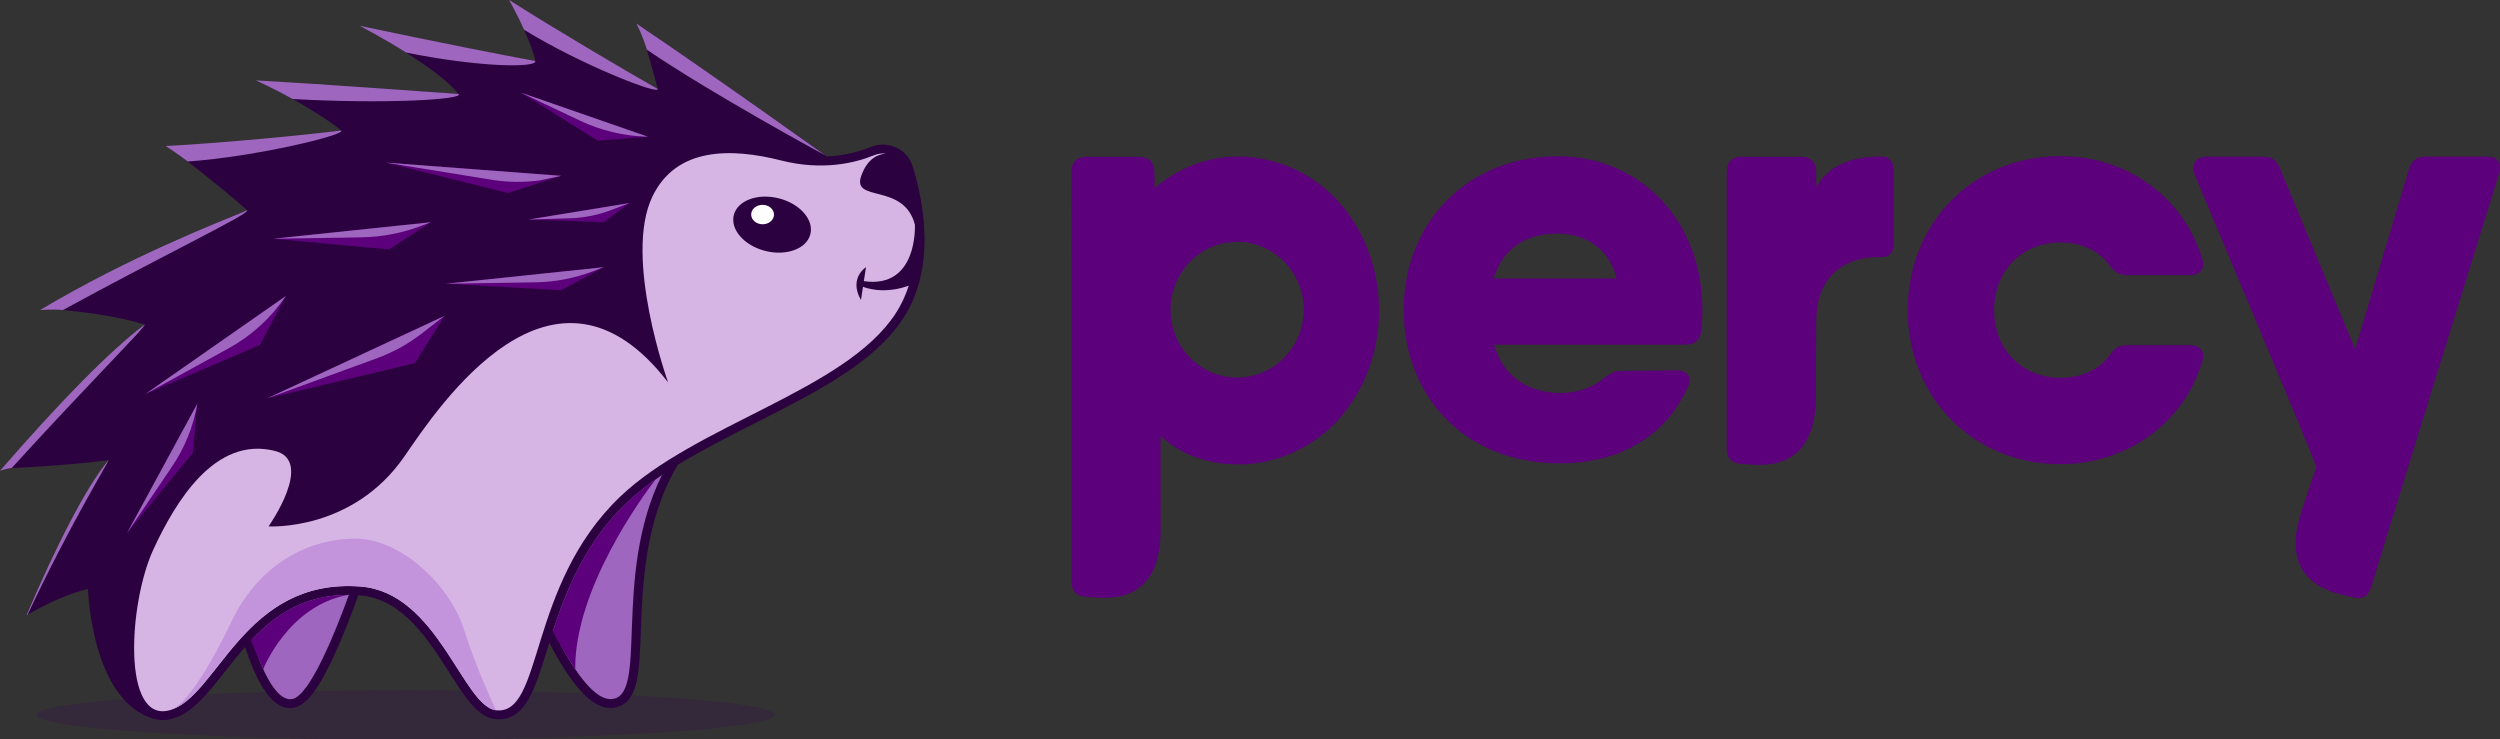 <svg xmlns="http://www.w3.org/2000/svg" width="142" height="42" fill="none" viewBox="0 0 142 42"><rect x="0" y="0" width="142" height="42" fill="#333333" stroke="none"/><path fill="#390156" fill-opacity=".2" d="M20.971 2.796C9.389 2.796 1.15002e-07 2.17 1.15002e-07 1.398C1.15002e-07 0.626 9.389 4.16326e-07 20.971 4.16326e-07C32.554 4.16326e-07 41.943 0.626 41.943 1.398C41.943 2.17 32.554 2.796 20.971 2.796Z" transform="translate(2.068 39.204)"/><path fill="#2B023F" d="M51.615 9.257C51.386 8.524 50.706 8.031 49.922 8.031C49.689 8.031 49.46 8.076 49.243 8.164C48.688 8.391 47.821 8.656 46.737 8.705C44.547 7.146 39.236 3.379 36.085 1.266C36.085 1.266 36.526 2.522 37.136 4.869C37.136 4.869 32.154 2.115 28.837 -6.29924e-09C28.837 -6.29924e-09 30.076 2.477 30.179 3.279C30.179 3.279 26.234 2.612 20.465 1.389C20.465 1.389 24.756 3.737 25.813 5.15C25.813 5.15 20.651 4.808 14.572 4.468C14.572 4.468 17.653 5.995 19.157 7.228C19.157 7.228 13.646 8.022 9.448 8.223C9.448 8.223 12.562 10.607 13.818 11.762C13.818 11.762 8.577 13.79 2.317 17.351C2.317 17.351 5.615 17.511 7.994 18.253C7.994 18.253 5.125 20.734 -1.39458e-09 26.423C-1.39458e-09 26.423 3.291 26.304 5.947 25.952C5.947 25.952 3.867 29.106 1.282 34.771C1.282 34.771 3.055 33.671 4.773 33.273C4.773 33.273 4.957 39.632 8.529 40.651L8.532 40.646C8.707 40.7 8.874 40.719 9.019 40.719C9.194 40.719 9.376 40.693 9.562 40.641C10.695 40.325 11.553 39.236 12.547 37.976C12.913 37.511 13.291 37.032 13.697 36.57C13.81 36.915 13.957 37.327 14.133 37.743C14.784 39.286 15.482 40.036 16.267 40.036C16.326 40.036 16.387 40.032 16.446 40.023C17.447 39.869 18.375 37.979 19.151 36.151C19.547 35.22 19.895 34.289 20.132 33.63C20.16 33.632 20.187 33.633 20.215 33.635C22.625 33.819 24.111 36.152 25.305 38.027C26.205 39.44 26.916 40.556 27.908 40.663C27.977 40.67 28.047 40.674 28.114 40.674C29.631 40.674 30.164 38.95 30.839 36.769C30.884 36.623 30.93 36.475 30.977 36.324C31.114 36.587 31.263 36.862 31.422 37.139C32.531 39.069 33.513 40.014 34.423 40.029L34.449 40.029C35.205 40.029 35.703 39.535 35.93 38.56C36.1 37.833 36.136 36.833 36.178 35.674C36.275 33.003 36.408 29.356 38.274 26.221C39.653 25.376 41.175 24.605 42.669 23.849C46.146 22.089 49.43 20.427 51.078 17.905C51.902 16.644 52.31 15.096 52.292 13.305C52.275 11.698 51.914 10.217 51.615 9.257Z" transform="translate(0.222 0.183)"/><path fill="#9E66BF" d="M5.459 6.812C2.961 6.812 1.316 7.95 4.03112e-07 9.334C0.348 10.462 1.221 12.889 2.269 12.727C3.29 12.57 4.803 8.726 5.496 6.813C5.484 6.813 5.471 6.812 5.459 6.812ZM21.256 1.6C18.929 3.829 17.838 6.567 17.101 8.829C17.866 10.378 19.205 12.71 20.334 12.727C22.608 12.763 20.392 5.832 23.28 9.19409e-07C22.537 0.501 21.852 1.031 21.256 1.6Z" transform="translate(14.319 26.98)"/><path fill="#D6B5E5" d="M36.637 2.571C35.439 2.261 34.288 2.677 34.066 3.499C33.844 4.322 34.635 5.24 35.833 5.55C37.031 5.859 38.182 5.444 38.405 4.621C38.627 3.799 37.835 2.881 36.637 2.571ZM43.998 7.526C43.822 8.077 43.577 8.612 43.247 9.117C40.393 13.487 31.898 15.403 27.597 19.521C22.32 24.573 23.253 31.935 20.567 31.645C18.677 31.441 17.259 24.952 12.858 24.616C6.216 24.109 4.757 30.878 2.024 31.64C-0.71 32.402 -0.314 25.537 1.098 22.497C2.345 19.813 4.582 16.05 8 16.914C10.263 17.485 7.636 21.199 7.636 21.199C7.636 21.199 12.42 21.502 15.37 17.199C17.33 14.342 23.823 4.566 30.33 13.022C30.33 13.022 27.781 5.925 29.434 2.473C30.791 -0.36 33.915 -0.303 36.757 0.417C39.088 1.008 40.934 0.566 42.044 0.114C42.261 0.025 42.488 0.001 42.703 0.032C42.293 0.051 41.663 0.264 41.298 1.294C40.754 2.832 43.714 1.65 44.347 4.06C44.347 4.06 44.542 7.719 41.448 7.27L41.568 6.476C41.568 6.476 40.572 7.103 41.284 8.343L41.398 7.594C42.022 7.813 42.903 7.919 43.998 7.526ZM44.348 4.06H44.347V4.06L44.348 4.06Z" transform="translate(7.619 8.699)"/><path fill="#5C007B" d="M21.315 1.345C18.968 3.593 17.878 6.358 17.142 8.632C17.554 9.455 18.412 10.773 18.412 10.773C18.367 6.211 22.269 0.915 22.971 6.5798e-07C22.369 0.425 21.811 0.871 21.315 1.345ZM3.67342e-08 9.141C0.229 9.799 0.69 10.773 0.69 10.773C0.69 10.773 2.087 7.197 5.479 6.558C2.966 6.57 1.319 7.736 3.67342e-08 9.141Z" transform="translate(14.261 27.235)"/><path fill="#C393DB" d="M4.30028e-07 9.745C2.734 8.983 4.192 2.214 10.835 2.721C15.235 3.057 16.653 9.546 18.544 9.75C18.544 9.75 17.525 7.713 16.704 5.142C15.883 2.571 13.085 4.56737e-07 10.544 4.56737e-07C8.002 4.56737e-07 5.122 1.339 3.514 4.695C1.092 9.75 4.30028e-07 9.745 4.30028e-07 9.745Z" transform="translate(9.642 30.594)"/><path fill="#9E66BF" d="M19.378 7.411C17.504 7.656 12.363 8.151 9.406 8.292C9.406 8.292 10.079 8.719 10.66 9.173C14.602 8.896 19.719 7.639 19.378 7.411ZM14.04 11.945C12.285 12.676 7.354 14.585 2.274 17.611C2.274 17.611 2.945 17.553 3.573 17.611C9.204 14.529 14.245 12.12 14.04 11.945ZM26.035 5.333C24.126 5.211 18.769 4.802 14.532 4.565C14.532 4.565 15.616 5.058 16.617 5.622C21.706 5.916 26.443 5.664 26.035 5.333ZM8.215 18.436C6.217 19.94 3.331 22.905 0 26.742C0 26.742 0.383 26.6 0.661 26.587C5.292 21.513 8.366 18.477 8.215 18.436ZM46.868 8.822C46.868 8.822 40.186 4.046 36.143 1.334C36.143 1.334 36.473 1.921 36.74 2.822C40.509 5.383 46.868 8.822 46.868 8.822ZM6.168 26.135C4.878 27.666 3.15 31.092 1.503 34.953C1.503 34.953 1.526 34.939 1.567 34.915C3.959 29.809 6.234 26.127 6.168 26.135ZM37.358 5.051C35.886 4.227 31.493 1.642 28.919 -3.55019e-10C28.919 -3.55019e-10 29.418 0.901 29.766 1.689C32.989 3.675 37.46 5.419 37.358 5.051ZM23.059 2.983C21.816 2.19 20.427 1.465 20.427 1.465C24.826 2.397 29.063 3.225 30.401 3.461C30.552 3.85 27.312 3.845 23.059 2.983Z"/><path fill="#5C007B" d="M-1.06821e-07 6.15648e-08L4.379 2.733L7.221 2.506L-1.06821e-07 6.15648e-08Z" transform="translate(29.577 5.259)"/><path fill="#9E66BF" d="M7.22 2.505L3.14969e-07 2.34524e-07L3.353 1.589C4.555 2.158 5.866 2.47 7.201 2.505L7.22 2.505Z" transform="translate(29.577 5.259)"/><path fill="#5C007B" d="M5.95146e-07 -2.46259e-07L6.936 1.727L9.961 0.749L5.95146e-07 -2.46259e-07Z" transform="translate(21.915 9.238)"/><path fill="#9E66BF" d="M9.961 0.75L5.59986e-07 1.7625e-07L6.123 0.993C6.975 1.116 7.84 1.124 8.694 1.017L9.961 0.75Z" transform="translate(21.915 9.238)"/><path fill="#5C007B" d="M5.729 4.77127e-07L4.248 1.092L6.25666e-07 0.938L5.729 4.77127e-07Z" transform="translate(30.034 11.531)"/><path fill="#9E66BF" d="M5.728 3.13821e-07L7.43963e-07 0.938L2.331 0.868C3.134 0.844 3.927 0.686 4.676 0.401L5.728 3.13821e-07Z" transform="translate(30.034 11.531)"/><path fill="#5C007B" d="M8.948 -3.00129e-07L6.576 1.547L1.37341e-07 0.937L8.948 -3.00129e-07Z" transform="translate(15.52 12.623)"/><path fill="#9E66BF" d="M8.947 2.20574e-07L-2.75745e-07 0.938L4.995 0.859C6.165 0.841 7.322 0.619 8.412 0.204L8.947 2.20574e-07Z" transform="translate(15.52 12.623)"/><path fill="#5C007B" d="M8.947 1.00043e-07L6.541 1.31L6.71446e-07 0.937L8.947 1.00043e-07Z" transform="translate(25.336 15.179)"/><path fill="#9E66BF" d="M8.947 2.10158e-07L6.06182e-07 0.938L5.079 0.858C6.193 0.84 7.295 0.629 8.334 0.234L8.947 2.10158e-07Z" transform="translate(25.335 15.178)"/><path fill="#5C007B" d="M10.072 2.77042e-07L8.395 2.683L2.74683e-07 4.682L10.072 2.77042e-07Z" transform="translate(15.176 17.944)"/><path fill="#9E66BF" d="M-2.20955e-07 4.682L10.072 7.49835e-07L8.777 1.003C8.009 1.597 7.151 2.07 6.234 2.405L-2.20955e-07 4.682Z" transform="translate(15.175 17.944)"/><path fill="#5C007B" d="M3.12833e-07 5.57L6.5 2.785L7.978 -8.31125e-07L3.12833e-07 5.57Z" transform="translate(8.26 16.811)"/><path fill="#9E66BF" d="M4.40547e-07 5.569L7.978 -7.76923e-07L7.955 0.033C7.131 1.253 6.02 2.264 4.716 2.98L4.40547e-07 5.569Z" transform="translate(8.26 16.811)"/><path fill="#5C007B" d="M3.987 2.30868e-07L3.731 2.786L9.15609e-08 7.341L3.987 2.30868e-07Z" transform="translate(7.217 22.935)"/><path fill="#9E66BF" d="M1.09038e-07 7.341L3.988 6.42466e-07C3.771 1.277 3.282 2.494 2.551 3.573L1.09038e-07 7.341Z" transform="translate(7.217 22.935)"/><path fill="#fff" d="M1.296 0.563C1.29 0.867 0.996 1.109 0.638 1.103C0.28 1.097 -0.005 0.845 7.80438e-05 0.54C0.006 0.236 0.3 -0.006 0.658 0C1.016 0.006 1.301 0.258 1.296 0.563Z" transform="translate(42.667 11.635)"/><path fill="#5C007B" fill-rule="evenodd" d="M73.831 24.491C73.753 24.744 73.626 24.922 73.452 25.022L73.402 25.048C73.213 25.127 73.011 25.116 72.773 25.056C72.006 24.861 68.448 24.45 69.871 20.177L70.715 17.642L70.524 17.149L69.599 14.888L63.803 1.045C63.676 0.758 63.722 0.496 63.836 0.318C63.954 0.132 64.162 0.038 64.456 0.032H67.753C67.979 0.032 68.171 0.095 68.319 0.212C68.466 0.33 68.575 0.509 68.666 0.731L72.92 10.962L75.972 0.759C76.037 0.515 76.153 0.33 76.309 0.206C76.462 0.086 76.657 0.026 76.885 0.026H80.406C80.705 0.026 80.917 0.113 81.042 0.276C81.167 0.445 81.184 0.689 81.091 1.004L76.356 16.283L74.529 22.212L73.831 24.491ZM59.945 10.737H63.546C64.102 10.737 64.429 11.101 64.233 11.665C63.218 15.111 60.011 17.497 56.181 17.497C51.206 17.497 47.508 13.686 47.508 8.748C47.508 3.811 51.206 -2.44538e-07 56.181 -2.44538e-07C60.011 -2.44538e-07 63.218 2.386 64.233 5.832C64.429 6.396 64.102 6.76 63.546 6.76H59.945C59.52 6.76 59.225 6.562 58.963 6.197C58.374 5.369 57.359 4.904 56.181 4.904C54.054 4.904 52.417 6.462 52.417 8.748C52.417 11.035 54.054 12.592 56.181 12.592C57.359 12.592 58.374 12.129 58.963 11.334C59.225 10.936 59.487 10.737 59.945 10.737ZM42.313 0.896V1.759C42.72 1.029 43.649 -0.009 46.074 0.024C46.249 0.027 46.391 0.094 46.495 0.204C46.648 0.364 46.721 0.581 46.721 0.862V4.912C46.721 5.187 46.664 5.393 46.545 5.53C46.432 5.667 46.263 5.736 46.043 5.736C45.562 5.719 45.105 5.771 44.658 5.891C44.217 6.01 43.816 6.217 43.466 6.497C43.116 6.783 42.834 7.167 42.63 7.636C42.422 8.111 42.317 8.688 42.313 9.375L42.291 13.694C42.266 18.206 38.869 17.522 38.075 17.476C37.805 17.46 37.595 17.402 37.448 17.253C37.301 17.104 37.228 16.892 37.228 16.618V0.896C37.228 0.622 37.301 0.41 37.448 0.261C37.595 0.112 37.804 0.038 38.075 0.038H41.466C41.736 0.038 41.946 0.112 42.093 0.261C42.24 0.41 42.313 0.621 42.313 0.896ZM27.625 0.008C28.821 0.013 29.919 0.233 30.921 0.669C31.921 1.104 32.785 1.715 33.525 2.497C34.259 3.284 34.83 4.203 35.233 5.26C35.635 6.318 35.842 7.474 35.847 8.729C35.847 8.944 35.842 9.153 35.825 9.351C35.814 9.555 35.798 9.753 35.782 9.951C35.749 10.216 35.651 10.408 35.499 10.53C35.347 10.651 35.145 10.711 34.901 10.711H24.003C24.21 11.361 24.498 11.889 24.878 12.297C25.259 12.699 25.705 12.991 26.205 13.178C26.711 13.365 27.249 13.453 27.821 13.453C28.283 13.447 28.728 13.376 29.153 13.227C29.572 13.079 29.936 12.88 30.235 12.627C30.393 12.495 30.55 12.39 30.703 12.313C30.86 12.236 31.04 12.198 31.246 12.198L34.379 12.165C34.678 12.17 34.895 12.258 35.026 12.429C35.151 12.6 35.156 12.82 35.032 13.09C34.602 14.048 34.031 14.851 33.319 15.496C32.606 16.145 31.779 16.63 30.838 16.96C29.898 17.285 28.87 17.451 27.755 17.451C26.396 17.445 25.172 17.219 24.085 16.778C22.992 16.338 22.062 15.727 21.29 14.934C20.512 14.147 19.919 13.222 19.506 12.17C19.093 11.113 18.886 9.968 18.88 8.729C18.886 7.49 19.098 6.345 19.522 5.288C19.946 4.236 20.544 3.312 21.322 2.524C22.095 1.731 23.019 1.12 24.085 0.68C25.151 0.239 26.33 0.013 27.625 0.008ZM4.732 1.808C5.4 1.241 6.142 0.801 6.926 0.499C7.742 0.186 8.606 0.022 9.481 0.022C11.647 0.022 13.765 1.003 15.185 2.588C16.603 4.17 17.48 6.356 17.48 8.769C17.48 11.182 16.603 13.367 15.185 14.95C13.765 16.534 11.647 17.515 9.481 17.515C7.894 17.515 6.23 17.01 5.07 15.884L5.073 21.25C5.076 25.761 1.651 25.077 0.858 25.031C0.588 25.015 0.377 24.956 0.231 24.808C0.084 24.659 0.011 24.446 0.011 24.172L5.02144e-07 0.919C5.02144e-07 0.64 0.075 0.419 0.226 0.267C0.377 0.114 0.593 0.038 0.871 0.038H3.85C4.127 0.038 4.344 0.114 4.494 0.267C4.645 0.419 4.717 0.638 4.721 0.919L4.732 1.808ZM13.199 8.723C13.199 6.595 11.507 4.87 9.419 4.87C7.33 4.87 5.638 6.595 5.638 8.723C5.638 10.851 7.33 12.576 9.419 12.576C11.507 12.576 13.199 10.851 13.199 8.723ZM25.292 5.057C24.677 5.486 24.242 6.12 23.987 6.945H30.975C30.801 6.323 30.54 5.822 30.191 5.448C29.849 5.079 29.447 4.809 28.995 4.644C28.544 4.479 28.076 4.396 27.592 4.402C26.673 4.407 25.901 4.622 25.292 5.057Z" clip-rule="evenodd" transform="translate(60.85 8.868)"/></svg>